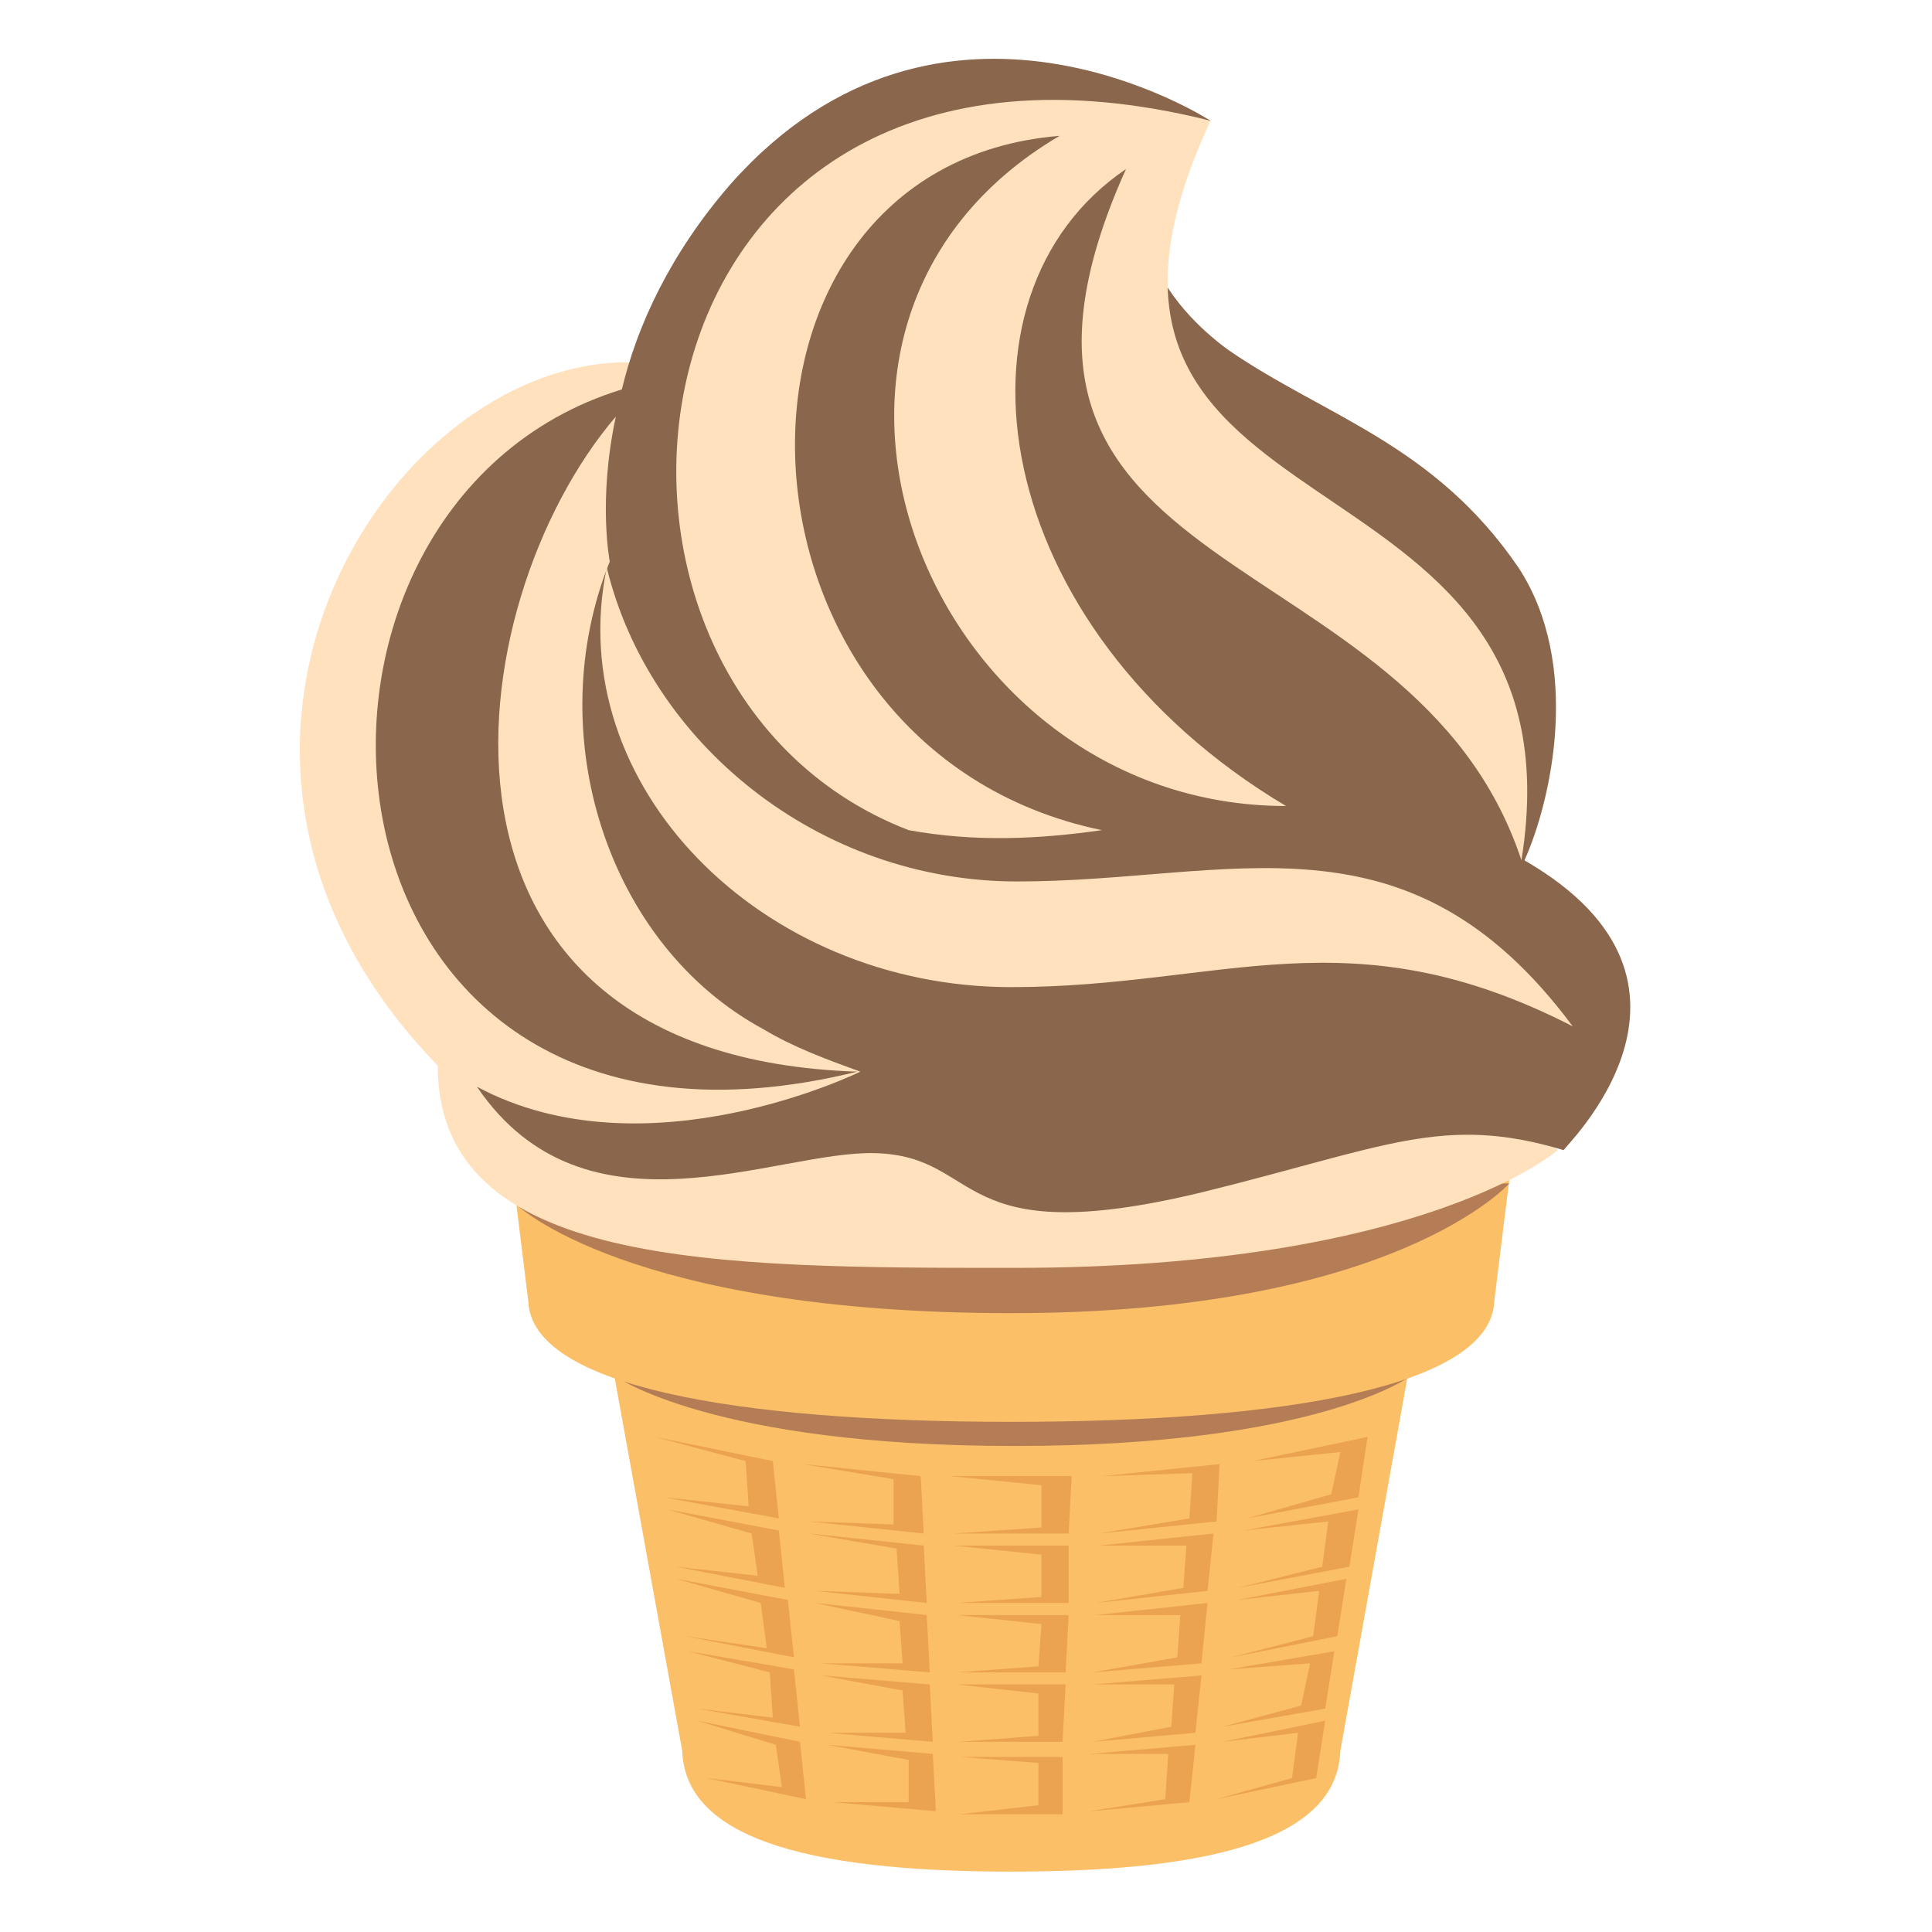 <svg xmlns="http://www.w3.org/2000/svg" viewBox="0 0 64 64">
    <title>soft ice cream</title>
    <path fill="#fbbf67" d="M20.3 45.3L22.6 58c.1 2.8 3.9 4 10.9 4s10.8-1.2 10.9-4l2.3-12.8-26.4.1"/>
    <path fill="#b47d56" d="M20.4 45.6s3.2 2.3 13.2 2.3 13.1-2.3 13.1-2.3H20.4"/>
    <path fill="#fbbf67" d="M16.5 35l1 8.1c.1 2.8 6.8 4 16 4s15.9-1.2 16-4l1-8.1h-34"/>
    <path fill="#b47d56" d="M17.1 39.9s3.7 3.6 16.4 3.6S50 39.2 50 39.2l-32.9.7"/>
    <path fill="#ffe1bd" d="M20.8 12c-8.1 0-16.2 13.1-6.3 23.3 0 6.7 9.2 6.7 19.1 6.7 13.6 0 18-3.9 18-3.9L20.8 12z"/>
    <path fill="#89664c" d="M50.5 28.5c.9-2 1.9-6.5-.2-9.7-2.8-4.1-6.4-5-9.6-7.2-1.8-1.3-4.8-4.6-.6-7.6 0 0-8.9-5.8-15.9 2.1-2 2.3-3.1 4.7-3.6 6.8-12.7 3.9-10.9 27.2 7.8 22.6-15.3-.5-13.3-15.5-8-21.7-.6 2.8-.2 4.8-.2 4.8-2.3 5.7-.1 12.7 5.1 15.5 1 .6 2.1 1 3.2 1.4 0 0-7.1 3.5-12.7.5 3.6 5.3 9.9 2.1 13.2 2.2 3.6.1 2.5 3.3 10.8 1.3 6.1-1.5 8-2.6 12-1.4-.1 0 5.8-5.5-1.3-9.6"/>
    <g fill="#ffe1bd">
        <path d="M40.1 4c-19.9-5-22.7 18.6-10 23.5 2.2.4 4.3.3 6.4 0-13-2.7-13.6-22-1.4-23-10.7 6.3-4.4 22.2 7.5 22.2-9.9-5.9-11.5-16.9-5.3-21.1-6.3 14 9.5 12 13.1 22.9 2.3-14.4-17-10.1-10.3-24.5"/>
        <path d="M20.1 18.8c1.4 5.8 7 10.4 13.6 10.4 7.1 0 12.9-2.6 18.4 4.8-7.4-3.8-11.6-1.3-18.6-1.3-8.3 0-14.9-6.7-13.4-13.9"/>
    </g>
    <g fill="#eba352">
        <path d="M21.7 47.6l3 .8.1 1.5-2.8-.3 3.8.7-.2-1.9zM26.6 48.5l3 .5v1.5l-2.8-.1 3.8.4-.1-1.9zM31.5 48.9l3 .3v1.4l-2.9.2h3.8l.1-1.9zM36.5 48.9l3-.1-.1 1.5-3 .5 3.9-.4.1-1.9zM41.5 48.4l2.9-.3-.3 1.4-2.8.8 3.7-.7.3-2zM22.1 50l2.8.8.2 1.4-2.7-.3 3.6.7-.2-1.9zM26.8 50.8l2.9.5.1 1.5-2.8-.1 3.7.4-.1-1.9zM31.6 51.2l2.9.3v1.4l-2.8.2h3.7v-1.9zM36.4 51.2h2.9l-.1 1.4-2.9.5 3.7-.4.2-1.9zM41.2 50.7l2.8-.3-.2 1.5-2.8.7 3.7-.7.3-1.9zM22.4 52.3l2.8.8.2 1.5-2.7-.4 3.6.7-.2-1.9zM27 53.1l2.8.6.1 1.4h-2.7l3.6.3-.1-1.9zM31.7 53.5l2.8.3-.1 1.4-2.7.2h3.6l.1-1.9zM36.3 53.5h2.8l-.1 1.4-2.8.5 3.6-.3.2-2zM41 53l2.7-.3-.2 1.5-2.7.7 3.5-.7.3-1.9zM22.8 54.7l2.7.7.1 1.5-2.5-.3 3.4.6-.2-1.9zM27.2 55.5l2.7.5.1 1.4h-2.6l3.5.3-.1-1.9zM31.7 55.8l2.7.3v1.4l-2.6.2h3.4l.1-1.9zM36.2 55.8h2.7l-.1 1.4-2.6.5 3.4-.3.2-1.9zM40.7 55.3l2.7-.2-.3 1.4-2.6.7 3.4-.6.3-1.9zM23.1 57l2.6.8.2 1.4-2.5-.3 3.3.7-.2-1.9zM27.4 57.8l2.7.5v1.4h-2.5l3.4.3-.1-1.9zM31.8 58.2l2.6.2v1.4l-2.6.3h3.4v-1.9zM36.1 58.1h2.6l-.1 1.5-2.5.4 3.3-.3.2-1.9zM40.5 57.7l2.5-.3-.2 1.5-2.5.7 3.3-.7.3-1.9z"/>
    </g>
</svg>